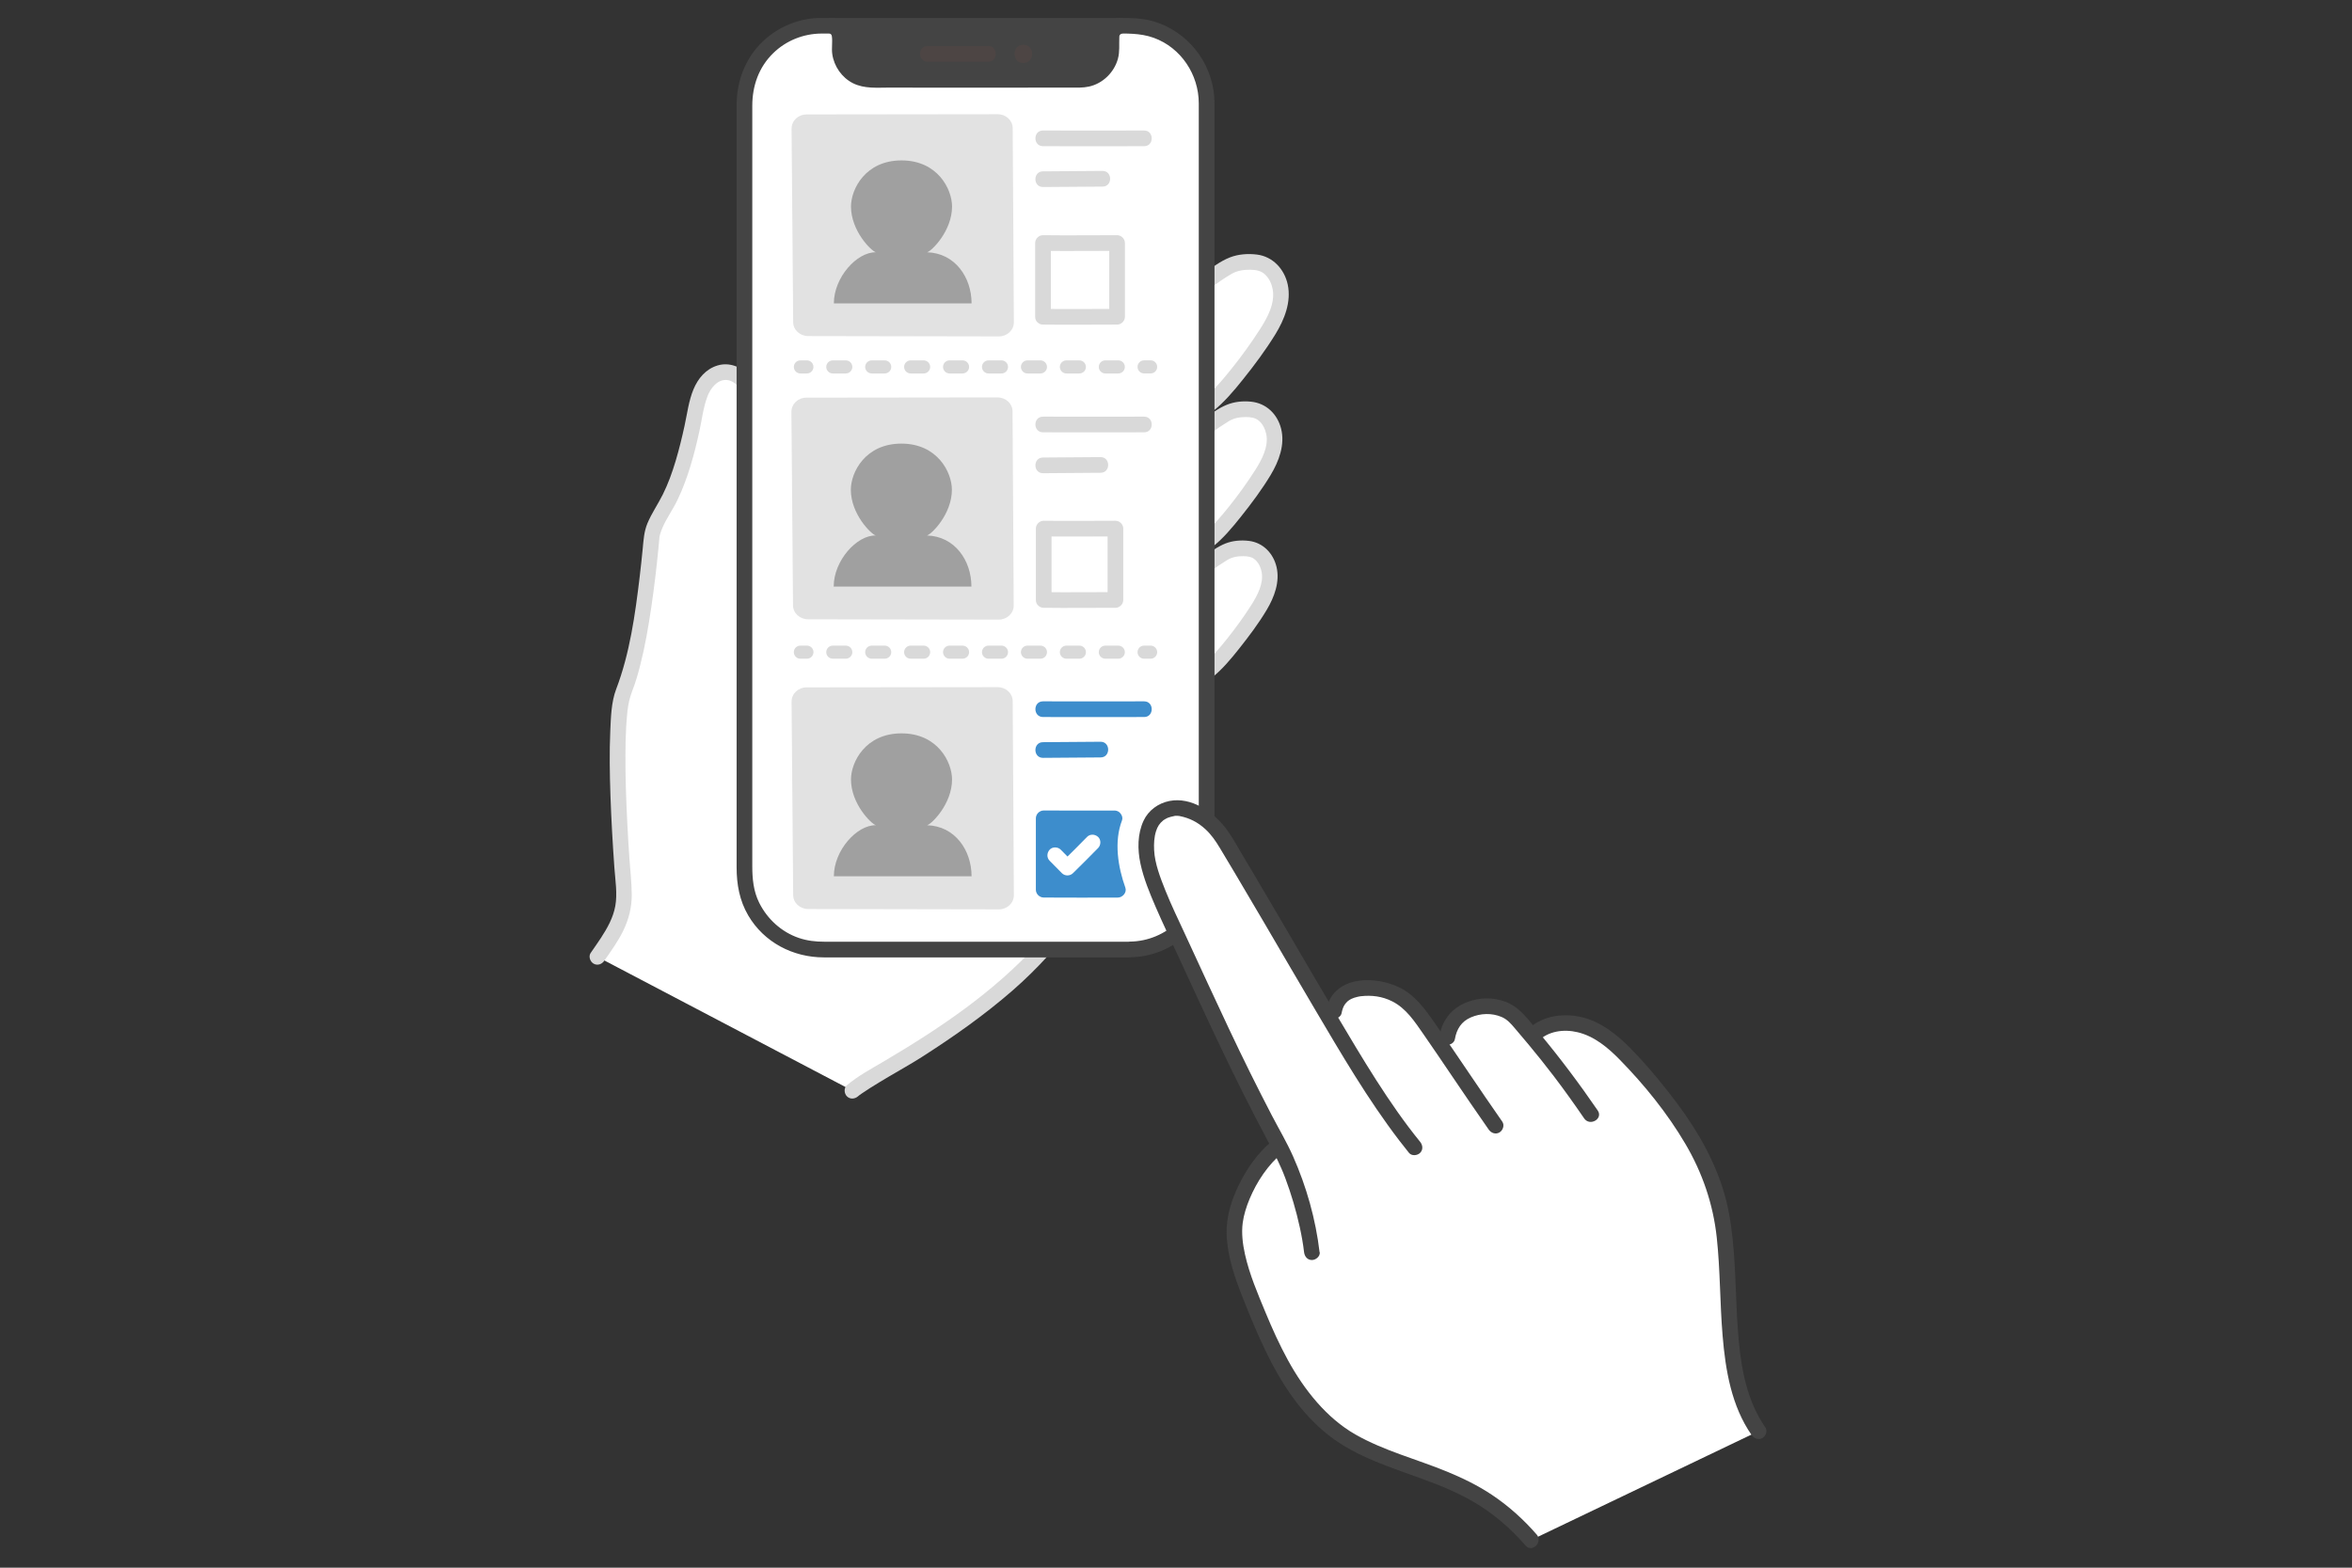<?xml version="1.0" encoding="UTF-8"?><svg id="_圖層_1" xmlns="http://www.w3.org/2000/svg" viewBox="0 0 600 400"><rect x="0" y="0" width="600" height="400" fill="#333333" stroke="none"/><defs><style>.cls-1{fill:#444;}.cls-2{fill:#e2e2e2;}.cls-3{fill:#d9d9d9;}.cls-4{fill:#4d4544;}.cls-5{fill:#a0a0a0;}.cls-6{fill:#fff;}.cls-7{fill:#3d8dcc;}</style></defs><g id="group"><path class="cls-6" d="M217.47,278.3c2.78-2.38,13.81-8.45,16.84-10.44,15.68-10.28,23.97-16.98,31.77-25.58l41.72-70.83c3.59-2.83,8.67-9.31,12.78-15.52,1.74-2.64,3.27-5.6,3.35-8.77.08-3.17-1.9-6.61-5.03-7.11-2.23-.35-4.99-.09-6.88,1.13-1.49.97-2.87,1.83-4.23,2.85v-5.84c3.85-2.99,9.32-9.96,13.75-16.66,1.87-2.83,3.5-5.99,3.59-9.38.08-3.39-2.03-7.06-5.38-7.6-2.38-.38-5.33-.11-7.35,1.21-1.62,1.05-3.12,1.99-4.6,3.11v-5.21c4.19-3.21,10.21-10.86,15.07-18.21,2.03-3.08,3.81-6.52,3.9-10.21.09-3.69-2.21-7.69-5.84-8.26-2.59-.42-5.8-.12-8,1.31-1.81,1.18-3.48,2.22-5.12,3.48l-118.03,25.38c-1.38-1.39-3.06-2.31-5-2.18-2.45.16-4.5,2.05-5.62,4.24s-1.49,4.66-1.98,7.06c-1.49,7.26-3.43,15.6-7.05,22.24-.38.71-.79,1.39-1.21,2.06-.99,1.48-2.53,4.71-2.66,6.28-.89,10.23-3.12,29.73-7.08,39.39-2.51,6.11-1.69,28.54-.27,47.31.2,2.6.48,5.24.06,7.81-.77,4.77-3.79,8.81-6.54,12.79l65.06,34.15Z"/><path class="cls-3" d="M154.14,245.16c1.72-2.48,3.51-4.94,4.83-7.65,1.43-2.93,2.21-5.98,2.19-9.26-.02-3.08-.39-6.18-.6-9.25s-.39-6.06-.54-9.1c-.29-5.75-.5-11.51-.47-17.27,0-2.42.06-4.84.19-7.26.06-1.01.13-2.02.23-3.02.1-1.06.15-1.48.3-2.35.23-1.38.61-2.65,1.11-3.95.77-2.01,1.37-4.08,1.9-6.16,1.27-4.95,2.14-10,2.88-15.06.72-4.9,1.31-9.83,1.79-14.76.09-.97.19-1.94.27-2.91,0-.11.01-.22.03-.32,0,.05-.05.29,0,.04.05-.23.11-.46.18-.69.15-.51.34-1.02.55-1.51,1.07-2.51,2.71-4.71,3.88-7.18,2.64-5.55,4.25-11.53,5.56-17.51.65-2.95.99-6.08,2.07-8.91.76-2,2.55-4.35,4.96-4.12,1.15.11,2.11.82,2.91,1.6,1.85,1.8,4.68-1.03,2.83-2.83-2.16-2.1-5.12-3.39-8.14-2.48s-5,3.34-6.14,6.08c-1.22,2.93-1.6,6.17-2.27,9.25-.66,3.03-1.39,6.05-2.28,9.02s-1.9,5.78-3.25,8.51c-1.25,2.53-2.87,4.82-3.96,7.44-.86,2.09-.98,4.18-1.19,6.4-.23,2.39-.49,4.77-.77,7.16-1.16,9.66-2.52,19.58-6,28.71-1.27,3.33-1.35,7.22-1.51,10.73-.24,5.43-.14,10.87.04,16.29.21,6.21.57,12.42,1.01,18.61.23,3.18.8,6.55.23,9.72-.54,2.98-2.02,5.63-3.66,8.14-.84,1.29-1.74,2.55-2.61,3.82-.62.89-.16,2.22.72,2.74.99.58,2.12.17,2.74-.72h0Z"/><path class="cls-3" d="M218.89,279.72c.1-.08.2-.17.3-.25-.42.34,0,0,.07-.05.24-.17.47-.34.71-.5.63-.44,1.28-.86,1.93-1.27,1.58-1,3.18-1.96,4.78-2.91,2.81-1.66,5.67-3.25,8.42-5,8.04-5.14,15.96-10.7,23.17-16.98,3.25-2.83,6.32-5.86,9.22-9.05,1.73-1.9-1.09-4.74-2.83-2.83-11.1,12.22-24.94,21.52-39.08,29.87-3.22,1.9-6.66,3.73-9.53,6.15-.83.7-.72,2.11,0,2.83.82.82,2,.7,2.83,0h0Z"/><path class="cls-3" d="M308.81,73.51c1.71-1.3,3.52-2.55,5.38-3.64,1.41-.82,3.09-1.07,4.7-1.05,1.44.02,2.8.22,3.87,1.26s1.64,2.32,1.9,3.71c.67,3.6-1.36,7.3-3.23,10.21-2.22,3.45-4.63,6.81-7.2,10.01-2.36,2.94-4.85,5.92-7.84,8.24-.85.66-.7,2.13,0,2.83.84.84,1.97.66,2.83,0,2.99-2.32,5.49-5.3,7.84-8.24,2.96-3.69,5.83-7.54,8.31-11.58,2.29-3.74,4.08-8.23,3.13-12.67-.85-3.94-3.81-7.14-7.87-7.64-2.28-.28-4.71-.11-6.86.72-2.5.97-4.84,2.77-6.97,4.38-.86.65-1.31,1.73-.72,2.74.5.85,1.87,1.37,2.74.72h0Z"/><path class="cls-3" d="M308.81,110.61c1.48-1.1,3.03-2.14,4.6-3.11,1.3-.81,2.8-1.09,4.32-1.09,1.23,0,2.44.12,3.41.93s1.6,2.1,1.87,3.37c.69,3.21-1.13,6.6-2.79,9.21-2.03,3.19-4.25,6.28-6.61,9.23-2.17,2.72-4.47,5.47-7.22,7.64-.85.67-.7,2.13,0,2.83.84.84,1.98.67,2.83,0,2.8-2.2,5.13-5.01,7.34-7.78,2.71-3.4,5.36-6.94,7.6-10.67,2.09-3.48,3.69-7.71,2.65-11.8-.95-3.74-3.79-6.48-7.65-6.88-2.07-.22-4.26,0-6.2.79-2.21.89-4.26,2.47-6.16,3.89-.87.64-1.31,1.73-.72,2.74.5.85,1.87,1.37,2.74.72h0Z"/><path class="cls-3" d="M308.81,145.76c1.36-1.01,2.78-1.96,4.23-2.85,1.25-.77,2.67-1.02,4.12-1,1.14.01,2.21.14,3.08.95.88.82,1.42,1.97,1.62,3.15.51,2.93-1.11,5.94-2.62,8.32-1.86,2.94-3.93,5.79-6.1,8.52-2.04,2.56-4.19,5.14-6.76,7.19-.84.68-.7,2.13,0,2.83.83.83,1.98.68,2.83,0,2.61-2.09,4.8-4.72,6.87-7.33,2.51-3.17,5-6.46,7.07-9.94,1.93-3.24,3.39-7.13,2.5-10.93-.82-3.49-3.45-6.23-7.06-6.66-1.99-.24-4.12-.07-5.99.67-2.08.83-4.03,2.29-5.82,3.63-.87.64-1.31,1.73-.72,2.74.5.85,1.87,1.37,2.74.72h0Z"/><path class="cls-6" d="M209.52,6.56h78.67c10.83,0,19.62,8.79,19.62,19.62v196.48c0,10.83-8.79,19.62-19.62,19.62h-78.67c-10.83,0-19.62-8.79-19.62-19.62V26.18c0-10.83,8.79-19.62,19.62-19.62Z"/><path class="cls-1" d="M285.6,6.56s-2.08.69-2.08,2.72c0,.8,0,1.81,0,3.08,0,4.41-3.57,7.99-7.98,7.99-7.6.01-19,.03-26.69.04-7.7-.02-19.09-.03-26.7-.04-4.41,0-7.98-3.58-7.98-7.99,0-1.26,0-2.27,0-3.08,0-1.97-1.89-2.68-1.89-2.72"/><path class="cls-1" d="M284.59,4.84c-.73.56-1.5.87-2.1,1.64-1,1.29-.97,2.76-.97,4.32,0,1.42.07,2.78-.55,4.1-.52,1.1-1.36,2.02-2.4,2.63-1.13.66-2.29.82-3.57.82-1.56,0-3.13,0-4.69,0-3.43,0-6.87,0-10.3.02-6.36,0-12.72.02-19.07,0-3.47,0-6.94-.01-10.41-.02-1.62,0-3.24,0-4.85,0-1.44,0-2.98.15-4.4-.06-2.7-.4-4.93-2.76-5.08-5.5-.09-1.73.3-3.68-.38-5.32-.29-.7-.73-1.31-1.3-1.81-.25-.22-.52-.42-.8-.59-.2-.13-.69-.48,0,.08-.84-.68-2.01-.82-2.83,0-.71.71-.84,2.14,0,2.83.28.23.57.4.87.58.23.14-.24-.22,0-.01.1.09.2.17.28.27.06.07.13.18.17.43.21,1.46-.11,3.03.1,4.52.44,3.14,2.44,6.04,5.3,7.47,2.91,1.45,6.17,1.11,9.32,1.11,3.54,0,7.07.01,10.61.02,6.64.01,13.28.01,19.92,0,3.58,0,7.16-.01,10.73-.02,1.64,0,3.28,0,4.92,0s3.15.08,4.69-.26c3.52-.77,6.43-3.62,7.38-7.08.5-1.81.28-3.64.36-5.48.01-.26.01-.41.08-.55,0-.01.39-.38.19-.23.25-.18.58-.27.82-.45.86-.66,1.31-1.72.72-2.74-.49-.84-1.87-1.38-2.74-.72h0Z"/><path class="cls-1" d="M288.19,240.28h-66.8c-3.71,0-7.43,0-11.14,0-2.21,0-4.35-.24-6.46-.96-4.42-1.5-8.05-4.82-10.12-8.98-1.47-2.97-1.76-6.13-1.76-9.36,0-2.48,0-4.95,0-7.43,0-4.14,0-8.28,0-12.42v-35.65c0-7.09,0-14.18,0-21.27,0-7.39,0-14.79,0-22.18,0-7.36,0-14.71,0-22.07v-55.34c0-3.81,0-7.61,0-11.42v-6.2c0-5.09,1.65-9.85,5.36-13.46,3.28-3.19,7.69-4.95,12.26-4.98.7,0,1.41,0,2.11,0,4.52,0,9.04,0,13.57,0,6.91,0,13.83,0,20.74,0,7.19,0,14.38,0,21.57,0,5.35,0,10.71,0,16.06,0,3.66,0,7.23-.18,10.75,1.09,6.96,2.52,11.47,9.39,11.48,16.7,0,1.54,0,3.09,0,4.63v188.57c0,1.22.03,2.45,0,3.67-.28,9.42-8.26,16.96-17.61,17.03-2.57.02-2.58,4.02,0,4,10.85-.08,20.09-8.27,21.45-19.03.22-1.78.17-3.58.17-5.37V30.52c0-1.42,0-2.83,0-4.25-.04-9.06-5.7-17.17-14.16-20.37-3.89-1.47-7.91-1.33-11.97-1.33h-16.16c-7.26,0-14.52,0-21.78,0-6.96,0-13.92,0-20.87,0-4.49,0-8.99,0-13.48,0-.81,0-1.63-.02-2.45,0-5.28.15-10.35,2.26-14.21,5.86-4.57,4.27-6.83,10.2-6.83,16.39v194.49c0,4.31.74,8.48,2.96,12.26,4.04,6.89,11.42,10.71,19.3,10.71h11.07c6.66,0,13.31,0,19.97,0h46.99c2.58,0,2.58-4,0-4Z"/><path class="cls-4" d="M236.64,15.74c5.15,0,10.3,0,15.45,0,2.58,0,2.58-4,0-4-5.15,0-10.3,0-15.45,0-2.58,0-2.58,4,0,4h0Z"/><path class="cls-4" d="M261.06,16.08c3,0,3.01-4.67,0-4.67s-3.01,4.67,0,4.67h0Z"/><path class="cls-3" d="M205.84,95.29h-1.67c-.92,0-1.66-.76-1.66-1.68,0-.92.75-1.66,1.67-1.66h1.66c.92,0,1.67.75,1.67,1.67,0,.92-.75,1.67-1.67,1.67Z"/><path class="cls-3" d="M215.76,95.29h-3.31c-.92,0-1.67-.75-1.67-1.67s.75-1.67,1.67-1.67h3.31c.92,0,1.67.75,1.67,1.67s-.75,1.67-1.67,1.67ZM235.62,95.29h-3.31c-.92,0-1.67-.75-1.67-1.67s.75-1.67,1.67-1.67h3.31c.92,0,1.67.75,1.67,1.67s-.75,1.67-1.67,1.67ZM225.69,95.29h-3.31c-.92,0-1.67-.75-1.67-1.67s.75-1.67,1.67-1.67h3.31c.92,0,1.67.75,1.67,1.67s-.75,1.67-1.67,1.67ZM242.24,95.29c-.92,0-1.67-.75-1.67-1.67s.75-1.67,1.67-1.67h3.31s0,0,0,0c.92,0,1.67.75,1.67,1.67s-.75,1.67-1.67,1.67h-3.31ZM252.17,95.29c-.92,0-1.67-.75-1.67-1.67s.75-1.67,1.67-1.67h3.31s0,0,0,0c.92,0,1.67.75,1.67,1.67s-.75,1.67-1.67,1.67h-3.31ZM262.11,95.29c-.92,0-1.67-.75-1.67-1.67s.75-1.67,1.67-1.67h3.31s0,0,0,0c.92,0,1.67.75,1.67,1.67s-.75,1.67-1.67,1.67h-3.31ZM272.04,95.29c-.92,0-1.67-.75-1.67-1.67s.75-1.67,1.67-1.67h3.31s0,0,0,0c.92,0,1.67.75,1.67,1.67s-.75,1.67-1.67,1.67h-3.31ZM281.97,95.29c-.92,0-1.67-.75-1.67-1.67s.75-1.67,1.67-1.67h3.31s0,0,0,0c.92,0,1.67.75,1.67,1.67s-.75,1.67-1.67,1.67h-3.31Z"/><path class="cls-3" d="M291.86,95.28c-.92,0-1.67-.75-1.67-1.67s.75-1.67,1.67-1.67h1.67c.92,0,1.67.75,1.67,1.67s-.75,1.67-1.67,1.67h-1.67Z"/><path class="cls-3" d="M205.84,168.07h-1.67c-.92,0-1.67-.75-1.66-1.68,0-.92.75-1.66,1.67-1.66h1.67c.92,0,1.67.75,1.67,1.67,0,.92-.75,1.67-1.67,1.67Z"/><path class="cls-3" d="M235.62,168.07h-3.31c-.92,0-1.67-.75-1.67-1.67s.75-1.67,1.67-1.67h3.31c.92,0,1.67.75,1.67,1.67s-.75,1.67-1.67,1.67ZM225.69,168.07h-3.31c-.92,0-1.67-.75-1.67-1.67s.75-1.67,1.67-1.67h3.31c.92,0,1.67.75,1.67,1.67s-.75,1.67-1.67,1.67ZM242.24,168.07c-.92,0-1.67-.75-1.67-1.67s.75-1.67,1.67-1.67h3.31s0,0,0,0c.92,0,1.67.75,1.67,1.67s-.75,1.67-1.67,1.67h-3.31ZM215.76,168.07h-3.31c-.92,0-1.67-.75-1.67-1.67s.75-1.67,1.67-1.67h3.31c.92,0,1.67.75,1.67,1.67s-.75,1.67-1.67,1.67ZM252.17,168.07c-.92,0-1.67-.75-1.67-1.67s.75-1.67,1.67-1.67h3.31s0,0,0,0c.92,0,1.67.75,1.67,1.67s-.75,1.67-1.67,1.67h-3.31ZM262.11,168.07c-.92,0-1.67-.75-1.67-1.67s.75-1.67,1.67-1.67h3.31s0,0,0,0c.92,0,1.67.75,1.67,1.67s-.75,1.67-1.67,1.67h-3.31ZM272.04,168.07c-.92,0-1.67-.75-1.67-1.67s.75-1.67,1.67-1.67h3.31s0,0,0,0c.92,0,1.67.75,1.67,1.67s-.75,1.67-1.67,1.67h-3.31ZM281.97,168.07c-.92,0-1.67-.75-1.67-1.67s.75-1.67,1.67-1.67h3.31s0,0,0,0c.92,0,1.67.75,1.67,1.67s-.75,1.67-1.67,1.67h-3.31Z"/><path class="cls-3" d="M291.86,168.07c-.92,0-1.67-.75-1.67-1.67s.75-1.67,1.67-1.67h1.67c.92,0,1.67.75,1.67,1.67s-.75,1.67-1.67,1.67h-1.66s0,0,0,0Z"/><path class="cls-2" d="M201.93,32.8c.07,11.1.35,37.57.41,49.39,0,1.97,1.72,3.55,3.83,3.56,11.14.02,36.83.08,48.63.09,2.13,0,3.84-1.61,3.84-3.59-.04-12.46-.25-38.75-.3-49.55,0-1.97-1.72-3.56-3.84-3.56-11.08.01-37.4.05-48.73.06-2.13,0-3.84,1.61-3.83,3.6Z"/><path class="cls-2" d="M201.89,105.06c.07,11.1.35,37.57.41,49.39,0,1.97,1.72,3.55,3.83,3.56,11.14.02,36.83.08,48.63.09,2.13,0,3.84-1.61,3.84-3.59-.04-12.46-.25-38.75-.3-49.55,0-1.97-1.72-3.56-3.84-3.56-11.08.01-37.4.05-48.73.06-2.13,0-3.84,1.61-3.83,3.6Z"/><path class="cls-3" d="M266.07,110.31c8.6.03,17.2,0,25.8,0,2.58,0,2.58-4,0-4-8.6,0-17.2.03-25.8,0-2.58,0-2.58,3.99,0,4h0Z"/><path class="cls-3" d="M266.07,120.74c4.9,0,9.8-.11,14.69-.11,2.58,0,2.58-4,0-4-4.9,0-9.8.11-14.69.11-2.58,0-2.58,4,0,4h0Z"/><path class="cls-7" d="M266.07,182.95c8.6.03,17.2,0,25.8,0,2.58,0,2.58-4,0-4-8.6,0-17.2.03-25.8,0-2.58,0-2.58,3.99,0,4h0Z"/><path class="cls-7" d="M266.07,193.37c4.9,0,9.8-.11,14.69-.11,2.58,0,2.58-4,0-4-4.9,0-9.8.11-14.69.11-2.58,0-2.58,4,0,4h0Z"/><path class="cls-3" d="M266.07,37.3c8.6.03,17.2,0,25.8,0,2.58,0,2.58-4,0-4-8.6,0-17.2.03-25.8,0-2.58,0-2.58,3.99,0,4h0Z"/><path class="cls-3" d="M266.07,47.72c5.06,0,10.12-.11,15.19-.11,2.58,0,2.58-4,0-4-5.06,0-10.12.11-15.19.11-2.58,0-2.58,4,0,4h0Z"/><path class="cls-2" d="M201.93,178.99c.07,11.1.35,37.57.41,49.39,0,1.97,1.72,3.55,3.83,3.56,11.14.02,36.83.08,48.63.09,2.13,0,3.84-1.61,3.84-3.59-.04-12.46-.25-38.75-.3-49.55,0-1.97-1.72-3.56-3.84-3.56-11.08.01-37.4.05-48.73.06-2.13,0-3.84,1.61-3.83,3.6Z"/><path class="cls-3" d="M266.25,155.08c6.1.08,12.2,0,18.3,0,1.08,0,2-.92,2-2v-18.21c0-1.08-.92-2-2-2-6.1,0-12.2.08-18.3,0-1.08-.01-2,.93-2,2v18.21c0,2.58,4,2.58,4,0v-18.21l-2,2c6.1.08,12.2,0,18.3,0l-2-2v18.21l2-2c-6.1,0-12.2.08-18.3,0-2.58-.03-2.58,3.97,0,4Z"/><path class="cls-3" d="M266.07,82.82c6.3.08,12.6,0,18.9,0,1.08,0,2-.92,2-2v-18.81c0-1.08-.92-2-2-2-6.3,0-12.6.08-18.9,0-1.08-.01-2,.93-2,2v18.81c0,2.58,4,2.58,4,0v-18.81l-2,2c6.3.08,12.6,0,18.9,0l-2-2v18.81l2-2c-6.3,0-12.6.08-18.9,0-2.58-.03-2.58,3.97,0,4Z"/><path class="cls-7" d="M284.28,208.81c-7.71,0-14.98.01-18.03-.01v18.21c3.06.02,11.17.02,18.9.01-2.04-5.61-2.84-13.21-.86-18.21Z"/><path class="cls-7" d="M284.28,206.81c-6.01,0-12.02.03-18.03-.01-1.08,0-2,.92-2,2v18.21c0,1.09.92,1.99,2,2,6.3.05,12.6.02,18.9.01,1.22,0,2.37-1.29,1.93-2.53-1.89-5.29-2.93-11.76-.86-17.15.39-1.01-.43-2.2-1.4-2.46-1.13-.31-2.07.38-2.46,1.4-1.13,2.96-1.35,6.27-1.14,9.41.22,3.36.88,6.7,2.01,9.87.64-.84,1.29-1.69,1.93-2.53-6.3,0-12.6.04-18.9-.01.67.67,1.33,1.33,2,2v-18.21c-.67.67-1.33,1.33-2,2,6.01.05,12.02.02,18.03.01,2.58,0,2.58-4,0-4Z"/><path class="cls-6" d="M267.77,219.63c1.05,1.05,2.07,2.12,3.12,3.16.77.77,2.06.76,2.83,0,2.16-2.12,4.3-4.25,6.41-6.41.73-.75.8-2.09,0-2.83s-2.05-.8-2.83,0c-2.11,2.16-4.25,4.3-6.41,6.41h2.83c-1.05-1.05-2.07-2.12-3.12-3.16-.74-.74-2.1-.8-2.83,0s-.79,2.04,0,2.83h0Z"/><path class="cls-5" d="M247.85,77.4c0-6.62-4.21-12.82-11.34-13.03,1.16-.31,6.36-5.44,6.36-11.68,0-4.43-3.68-11.76-12.89-11.76-9.21,0-12.89,7.33-12.89,11.76,0,6.25,5.2,11.38,6.36,11.68-4.84-.11-10.73,6.41-10.73,13.03h35.14Z"/><path class="cls-5" d="M212.68,149.66h0c0-6.62,5.89-13.14,10.73-13.03-1.16-.31-6.36-5.44-6.36-11.68,0-4.43,3.68-11.76,12.89-11.76,9.21,0,12.89,7.33,12.89,11.76,0,6.25-5.2,11.38-6.36,11.68,7.13.21,11.34,6.41,11.34,13.03h-35.14Z"/><path class="cls-5" d="M212.72,223.59c0-6.62,5.89-13.14,10.73-13.03-1.16-.31-6.36-5.44-6.36-11.68,0-4.43,3.68-11.76,12.89-11.76,9.21,0,12.89,7.33,12.89,11.76,0,6.25-5.2,11.38-6.36,11.68,7.13.21,11.34,6.41,11.34,13.03h-35.14Z"/><g id="right_x5F_hand"><path class="cls-6" d="M390.58,392.93c-14.03-16.23-28.58-16.52-43.99-24.21-14.16-7.07-21.07-21.75-26.96-36.45-2.43-6.07-4.91-12.35-4.71-18.88s5.09-15.98,10.91-20.75l.43-.36c-10.56-19.59-17.67-35.67-28.37-58.77-1.91-4.12-5.07-11.46-5.41-15.95-.59-7.72,2.66-10.94,7.41-11.39,1.42-.13,8.02.85,12.47,8.25,10.79,17.96,19.92,33.97,27.94,47.39-1.36-10.81,8.48-10.34,13.25-9.05,4.1,1.11,6.87,3.78,9.32,7.25,2.16,3.06,4.21,6.04,6.27,9.09-.71-7.5,2.41-11.03,8-12.15,2.99-.6,7.39.12,9.73,2.85,1.37,1.6,2.67,3.13,3.92,4.63,3.58-3.88,9.81-4.21,14.67-2.17,4.81,2.02,8.55,5.91,12.03,9.8,9.35,10.46,18.05,22.16,21.19,35.83,4.11,17.86-.67,42.32,9.91,57.29l-58.01,27.77Z"/><path class="cls-1" d="M336.63,319.53c-.99-8.42-3.34-16.76-6.78-24.51-1.57-3.54-3.56-6.89-5.35-10.32-1.91-3.67-3.78-7.36-5.62-11.07-3.7-7.49-7.24-15.06-10.75-22.65-1.94-4.2-3.87-8.4-5.81-12.59-1.71-3.7-3.49-7.36-5.01-11.15-1.31-3.28-2.73-6.92-2.89-10.36-.08-1.63,0-3.27.5-4.84.36-1.11.87-1.95,1.82-2.71.28-.23-.37.24.14-.1.11-.07.22-.14.33-.21.16-.1.66-.35.64-.34.32-.14,1.16-.37,1.71-.47.32-.06-.02-.03.38-.05.13,0,.26,0,.4,0s.28.02.41.03c.41.02-.39-.07-.11-.02.11.02.22.03.34.06,2.48.5,4.56,1.54,6.54,3.36,1.5,1.38,2.59,2.99,3.64,4.72,1.3,2.16,2.59,4.33,3.88,6.49,2.46,4.13,4.9,8.28,7.33,12.43,4.35,7.42,8.68,14.87,13.06,22.28,6.73,11.39,13.46,22.94,21.51,33.47.82,1.07,1.65,2.13,2.5,3.18.68.84,2.12.71,2.83,0,.83-.83.68-1.99,0-2.83-7.94-9.76-14.77-21.36-21.33-32.4-4.41-7.42-8.75-14.89-13.11-22.34-2.42-4.13-4.84-8.26-7.28-12.38-1.3-2.19-2.6-4.38-3.9-6.57-1.25-2.09-2.41-4.29-3.89-6.23-3.23-4.24-8.84-8.14-14.43-7.04-2.84.56-5.37,2.38-6.6,5.03-1.58,3.37-1.57,7.36-.8,10.95.82,3.83,2.35,7.52,3.9,11.1,1.76,4.07,3.69,8.08,5.55,12.11,3.73,8.09,7.45,16.19,11.29,24.23,3.69,7.73,7.52,15.39,11.55,22.95,1.73,3.25,3.39,6.45,4.68,9.91,1.52,4.07,2.75,8.25,3.68,12.5.46,2.1.84,4.22,1.09,6.35.13,1.07.83,2,2,2,.98,0,2.13-.92,2-2h0Z"/><path class="cls-1" d="M342.25,258.47c.15-.75.33-1.37.68-1.96.26-.44.74-.96,1.02-1.16.54-.4,1.08-.64,1.5-.77.27-.09.55-.17.83-.23.18-.04.35-.07.53-.11.29-.06.24-.04.33-.05,2.78-.31,5.45.01,8.02,1.31,3.57,1.8,5.73,5.16,7.94,8.34,2.5,3.6,4.96,7.24,7.42,10.88,3.06,4.52,6.13,9.03,9.26,13.5.62.88,1.75,1.3,2.74.72.88-.51,1.34-1.85.72-2.74-5.77-8.25-11.31-16.67-17.07-24.94-2.59-3.72-5.27-7.55-9.54-9.48-3-1.36-6.53-1.97-9.81-1.56-4.14.51-7.58,2.92-8.42,7.19-.21,1.06.3,2.16,1.4,2.46.98.27,2.25-.33,2.46-1.4h0Z"/><path class="cls-1" d="M371.14,265.15c.45-2.59,1.67-4.53,4.1-5.57,2.44-1.05,5.32-1.17,7.84-.09,1.43.62,2.33,1.67,3.32,2.83,1.18,1.38,2.35,2.77,3.51,4.16,2.22,2.67,4.39,5.38,6.49,8.14,2.67,3.51,5.23,7.1,7.72,10.74,1.45,2.11,4.92.11,3.46-2.02-4.68-6.83-9.65-13.45-14.95-19.82-2.48-2.98-4.74-6.44-8.49-7.89-3.17-1.23-6.81-1.15-9.96.09-3.71,1.45-6.21,4.42-6.9,8.37-.19,1.06.29,2.16,1.4,2.46.97.27,2.27-.33,2.46-1.4h0Z"/><path class="cls-1" d="M392.3,265.72c2.63-2.67,6.64-3.19,10.17-2.34,4.26,1.02,7.74,3.94,10.74,7.01,6.31,6.45,12.16,13.69,16.74,21.48,4.35,7.4,7.08,15.36,8,23.9.9,8.31.79,16.7,1.49,25.03.73,8.79,2.26,18,7.43,25.39.62.88,1.75,1.29,2.74.72.88-.51,1.34-1.85.72-2.74-4.58-6.55-6.09-14.61-6.8-22.42-.78-8.59-.64-17.24-1.55-25.82-.45-4.27-1.17-8.51-2.47-12.61-1.43-4.53-3.45-8.89-5.83-13-2.41-4.16-5.21-8.08-8.18-11.85-2.97-3.76-6.09-7.46-9.45-10.89-3.57-3.64-7.85-7.06-12.95-8.14-4.8-1.01-10.08-.12-13.62,3.47-1.81,1.84,1.02,4.67,2.83,2.83h0Z"/><path class="cls-1" d="M391.99,391.52c-3.36-3.86-7.17-7.29-11.43-10.13-3.6-2.4-7.48-4.28-11.47-5.92-7.74-3.18-16.02-5.29-23.33-9.46s-13.04-11.36-17.19-18.93c-2.16-3.94-4.01-8.04-5.73-12.19-2-4.83-4.1-9.71-5.24-14.83-.58-2.61-.93-5.39-.58-8.05.27-2.04.94-4.15,1.74-6.07,1.87-4.48,4.72-8.76,8.48-11.88.83-.69.71-2.12,0-2.83-.82-.82-2-.69-2.83,0-3.53,2.93-6.3,6.87-8.31,10.97-1.95,3.97-3.32,8.26-3.18,12.73.18,5.73,2.12,11.18,4.21,16.45,1.76,4.44,3.58,8.87,5.65,13.17,3.94,8.19,9,16.1,16.25,21.74,7.14,5.55,15.98,8.17,24.36,11.26,4.49,1.65,8.91,3.5,13.03,5.96,4.84,2.9,9.05,6.6,12.75,10.84,1.69,1.95,4.51-.89,2.83-2.83h0Z"/></g></g></svg>